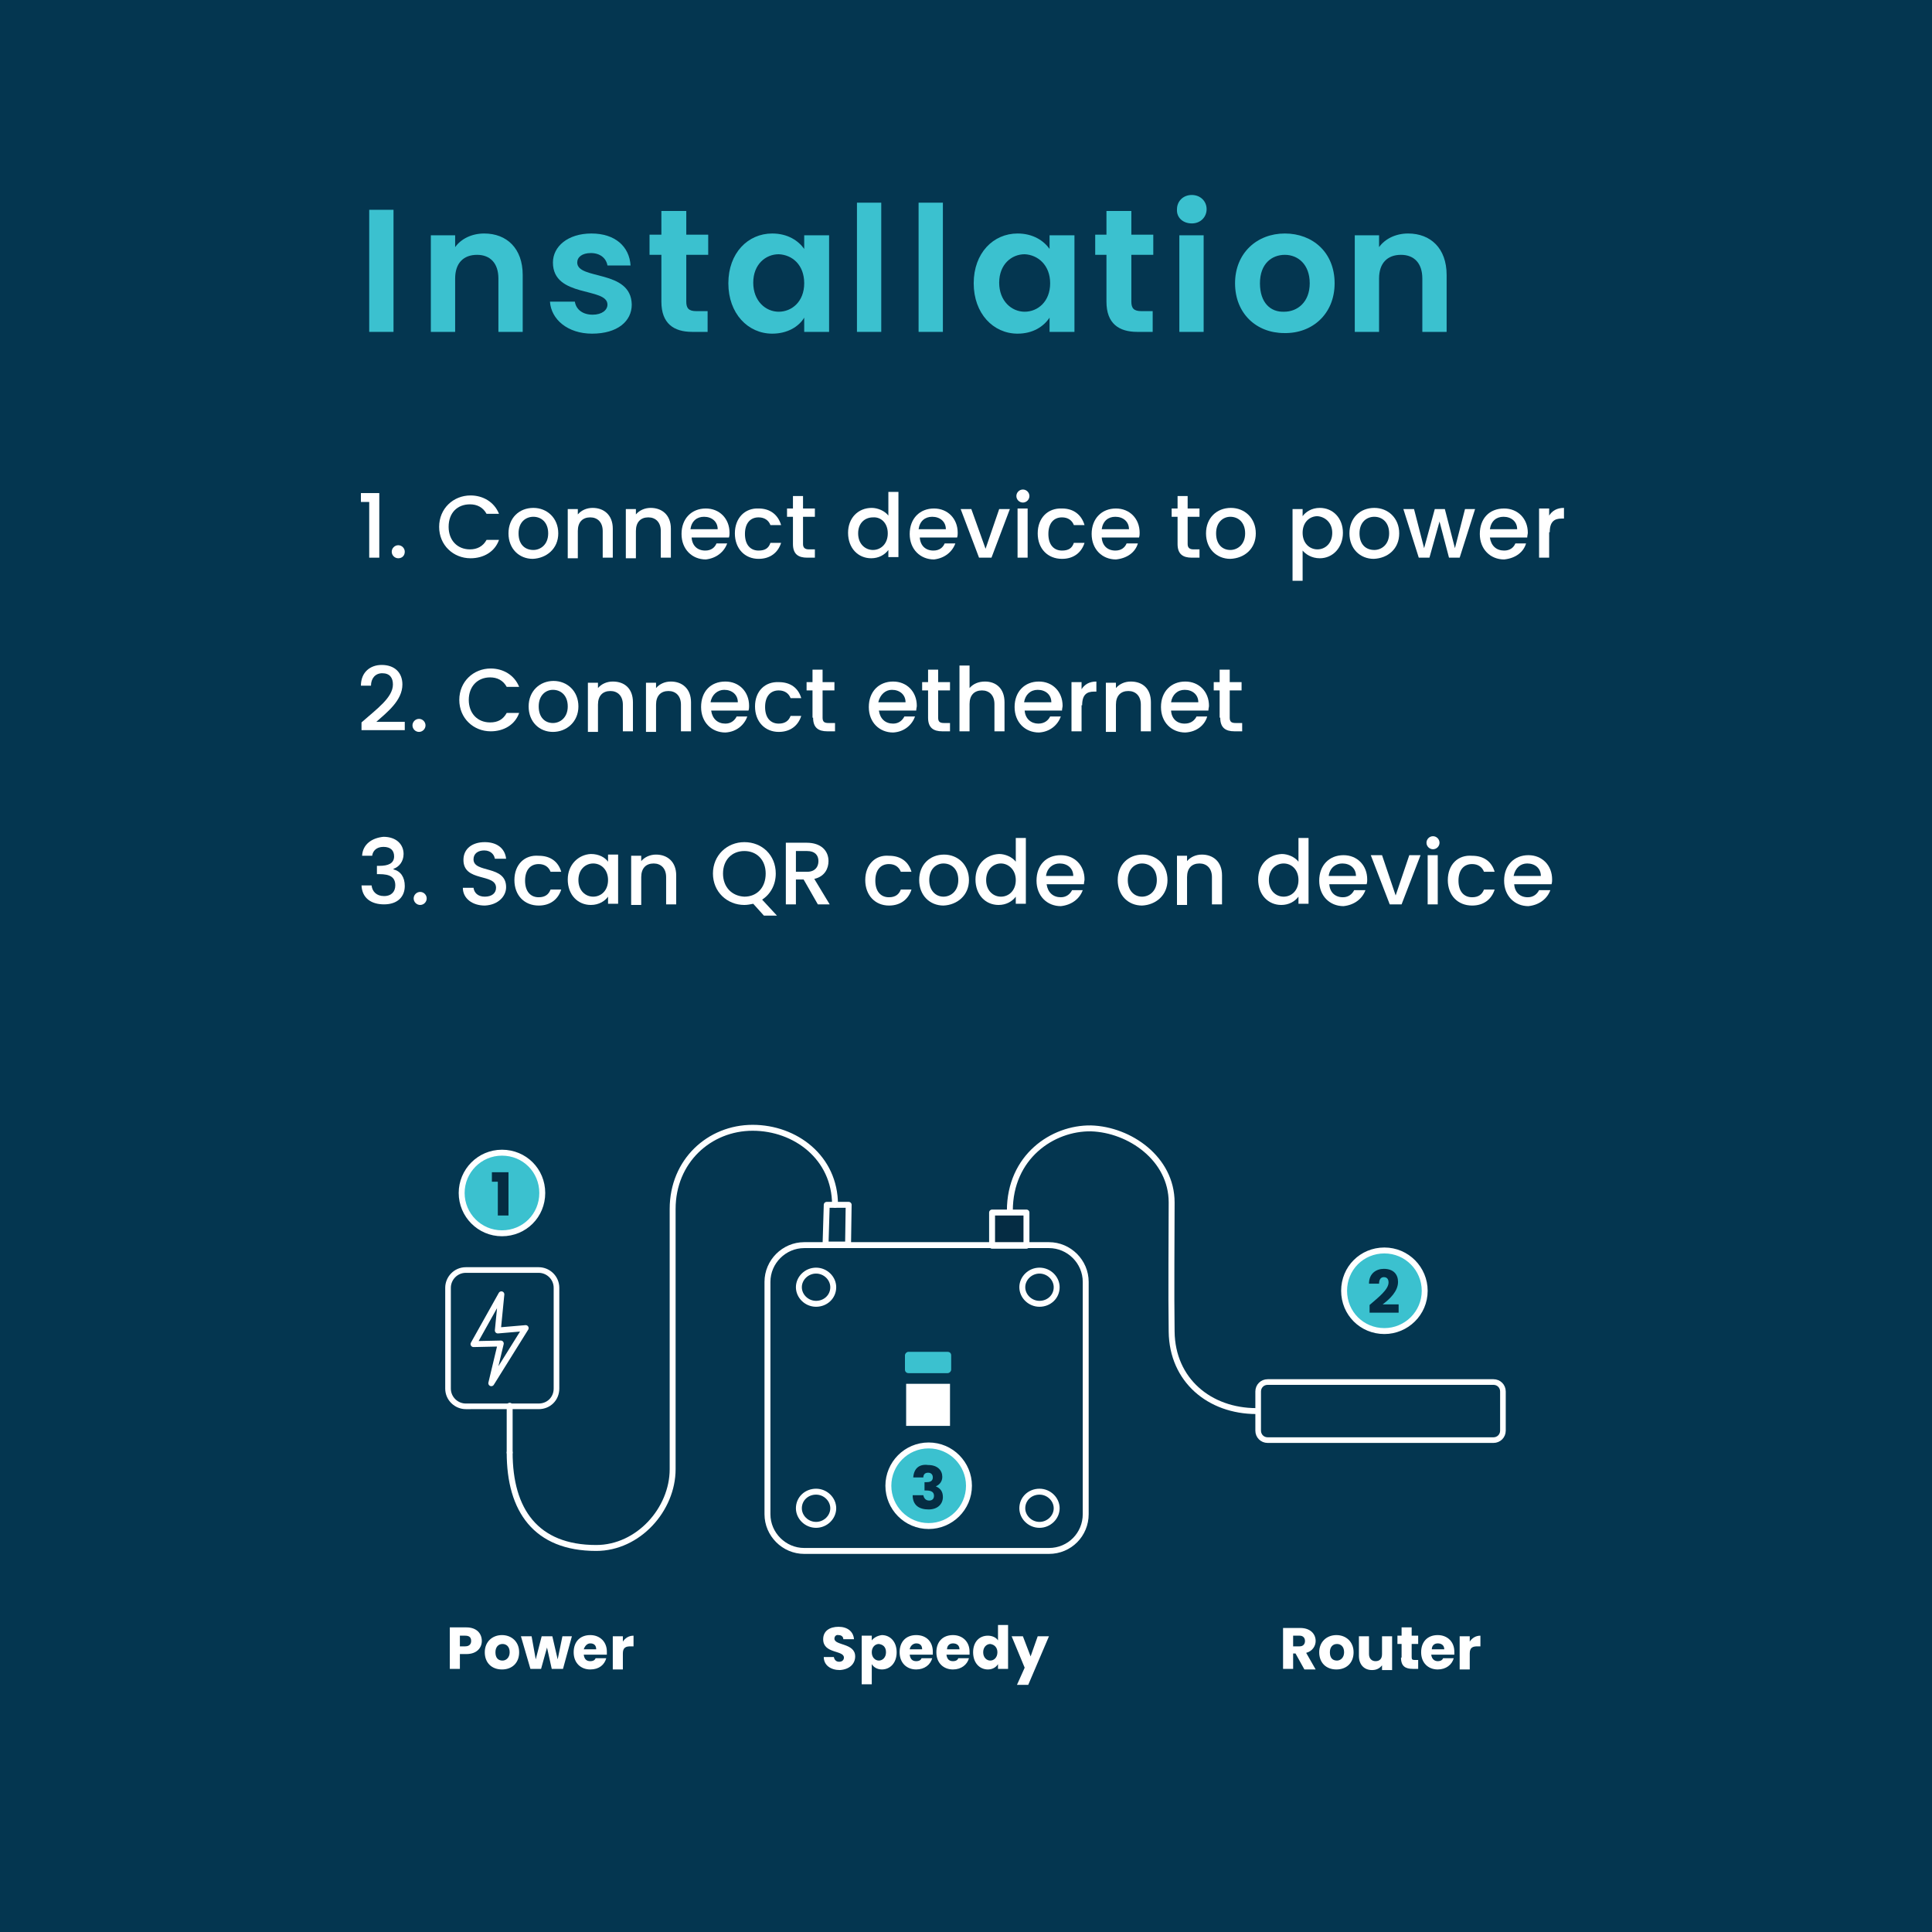 <?xml version="1.0" encoding="utf-8"?>
<!-- Generator: Adobe Illustrator 27.9.0, SVG Export Plug-In . SVG Version: 6.00 Build 0)  -->
<svg version="1.1" id="Layer_1" xmlns="http://www.w3.org/2000/svg" xmlns:xlink="http://www.w3.org/1999/xlink" x="0px" y="0px"
	 viewBox="0 0 326 326" style="enable-background:new 0 0 326 326;" xml:space="preserve">
<style type="text/css">
	.st0{fill:#043650;}
	.st1{fill:#FFFFFF;}
	.st2{fill:#3BC1CF;}
	.st3{fill-rule:evenodd;clip-rule:evenodd;fill:#052C43;}
	.st4{fill:none;stroke:#FFFFFF;stroke-linecap:round;stroke-linejoin:round;stroke-miterlimit:22.93;}
	.st5{fill-rule:evenodd;clip-rule:evenodd;fill:#FFFFFF;}
	.st6{fill:none;stroke:#FFFFFF;stroke-width:0.95;stroke-linecap:round;stroke-linejoin:round;stroke-miterlimit:22.93;}
	.st7{fill-rule:evenodd;clip-rule:evenodd;fill:#3BC1CF;}
	.st8{fill:#052C43;}
</style>
<rect class="st0" width="326" height="326"/>
<rect class="st0" width="326" height="326"/>
<polygon class="st1" points="62.3,94.1 64,94.1 64,83.2 60.9,83.2 60.9,84.7 62.3,84.7 "/>
<path class="st1" d="M68.3,93.1c0-0.6-0.5-1.1-1.1-1.1c-0.6,0-1.1,0.5-1.1,1.1s0.5,1.1,1.1,1.1C67.9,94.2,68.3,93.7,68.3,93.1z"/>
<path class="st1" d="M74.1,88.9c0,3.1,2.4,5.3,5.3,5.3c2.2,0,4.1-1.1,4.8-3.1h-2.1c-0.6,1.1-1.6,1.6-2.8,1.6c-2.1,0-3.6-1.5-3.6-3.8
	c0-2.4,1.5-3.8,3.6-3.8c1.2,0,2.2,0.5,2.8,1.6h2.1c-0.8-2-2.7-3.1-4.8-3.1C76.5,83.6,74.1,85.8,74.1,88.9z"/>
<path class="st1" d="M87.5,90c0-1.9,1.2-2.8,2.5-2.8c1.3,0,2.5,0.9,2.5,2.8c0,1.9-1.3,2.8-2.5,2.8C88.6,92.8,87.5,91.9,87.5,90z
	 M94.2,90c0-2.6-1.9-4.3-4.2-4.3c-2.4,0-4.2,1.7-4.2,4.3c0,2.6,1.8,4.3,4.1,4.3C92.2,94.2,94.2,92.6,94.2,90z"/>
<path class="st1" d="M101.7,94.1h1.7v-4.9c0-2.3-1.5-3.5-3.4-3.5c-1,0-1.9,0.4-2.5,1.1v-0.9h-1.7v8.3h1.7v-4.6
	c0-1.5,0.8-2.3,2.1-2.3c1.2,0,2.1,0.8,2.1,2.3V94.1z"/>
<path class="st1" d="M111.5,94.1h1.7v-4.9c0-2.3-1.5-3.5-3.4-3.5c-1,0-1.9,0.4-2.5,1.1v-0.9h-1.7v8.3h1.7v-4.6
	c0-1.5,0.8-2.3,2.1-2.3c1.2,0,2.1,0.8,2.1,2.3V94.1z"/>
<path class="st1" d="M122.7,91.7h-1.8c-0.3,0.7-0.9,1.2-1.9,1.2c-1.3,0-2.2-0.8-2.3-2.2h6.3c0.1-0.3,0.1-0.6,0.1-0.8
	c0-2.4-1.7-4.1-4-4.1c-2.4,0-4.1,1.7-4.1,4.3c0,2.6,1.8,4.3,4.1,4.3C120.9,94.2,122.2,93.1,122.7,91.7z M118.8,87.2
	c1.3,0,2.3,0.8,2.3,2.1h-4.6C116.7,87.9,117.6,87.2,118.8,87.2z"/>
<path class="st1" d="M124,90c0,2.6,1.7,4.3,4,4.3c2,0,3.3-1.1,3.8-2.7H130c-0.3,0.9-0.9,1.3-2,1.3c-1.4,0-2.3-1-2.3-2.8
	c0-1.8,0.9-2.8,2.3-2.8c1,0,1.7,0.5,2,1.3h1.8c-0.5-1.7-1.8-2.8-3.8-2.8C125.7,85.7,124,87.4,124,90z"/>
<path class="st1" d="M133.8,91.8c0,1.7,0.9,2.3,2.4,2.3h1.3v-1.4h-1c-0.7,0-1-0.3-1-0.9v-4.6h2v-1.4h-2v-2.1h-1.7v2.1h-1v1.4h1V91.8
	z"/>
<path class="st1" d="M149.8,90c0,1.8-1.2,2.8-2.5,2.8c-1.3,0-2.5-1-2.5-2.8c0-1.8,1.2-2.7,2.5-2.7C148.6,87.2,149.8,88.2,149.8,90z
	 M143.1,89.9c0,2.6,1.7,4.3,3.9,4.3c1.3,0,2.3-0.6,2.9-1.4v1.2h1.7V83h-1.7v4c-0.6-0.8-1.8-1.3-2.8-1.3
	C144.8,85.7,143.1,87.4,143.1,89.9z"/>
<path class="st1" d="M161.2,91.7h-1.8c-0.3,0.7-0.9,1.2-1.9,1.2c-1.3,0-2.2-0.8-2.3-2.2h6.3c0.1-0.3,0.1-0.6,0.1-0.8
	c0-2.4-1.7-4.1-4-4.1c-2.4,0-4.1,1.7-4.1,4.3c0,2.6,1.8,4.3,4.1,4.3C159.4,94.2,160.7,93.1,161.2,91.7z M157.3,87.2
	c1.3,0,2.3,0.8,2.3,2.1H155C155.2,87.9,156.1,87.2,157.3,87.2z"/>
<polygon class="st1" points="162.1,85.9 165.2,94.1 167.3,94.1 170.4,85.9 168.6,85.9 166.3,92.6 163.9,85.9 "/>
<path class="st1" d="M172.6,84.8c0.6,0,1.1-0.5,1.1-1.1c0-0.6-0.5-1.1-1.1-1.1c-0.6,0-1.1,0.5-1.1,1.1
	C171.5,84.3,172,84.8,172.6,84.8z M171.7,94.1h1.7v-8.3h-1.7V94.1z"/>
<path class="st1" d="M175.1,90c0,2.6,1.7,4.3,4.1,4.3c2,0,3.3-1.1,3.8-2.7h-1.8c-0.3,0.9-0.9,1.3-2,1.3c-1.4,0-2.3-1-2.3-2.8
	c0-1.8,0.9-2.8,2.3-2.8c1,0,1.7,0.5,2,1.3h1.8c-0.5-1.7-1.8-2.8-3.8-2.8C176.8,85.7,175.1,87.4,175.1,90z"/>
<path class="st1" d="M192,91.7h-1.9c-0.3,0.7-0.9,1.2-1.9,1.2c-1.3,0-2.2-0.8-2.3-2.2h6.3c0.1-0.3,0.1-0.6,0.1-0.8
	c0-2.4-1.7-4.1-4-4.1c-2.4,0-4.1,1.7-4.1,4.3c0,2.6,1.8,4.3,4.1,4.3C190.3,94.2,191.6,93.1,192,91.7z M188.2,87.2
	c1.3,0,2.3,0.8,2.3,2.1h-4.6C186.1,87.9,187,87.2,188.2,87.2z"/>
<path class="st1" d="M198.7,91.8c0,1.7,0.9,2.3,2.4,2.3h1.3v-1.4h-1c-0.7,0-1-0.3-1-0.9v-4.6h2v-1.4h-2v-2.1h-1.7v2.1h-1v1.4h1V91.8
	z"/>
<path class="st1" d="M205.2,90c0-1.9,1.2-2.8,2.4-2.8c1.3,0,2.5,0.9,2.5,2.8c0,1.9-1.3,2.8-2.5,2.8C206.3,92.8,205.2,91.9,205.2,90z
	 M211.9,90c0-2.6-1.9-4.3-4.2-4.3c-2.4,0-4.2,1.7-4.2,4.3c0,2.6,1.8,4.3,4.1,4.3C210,94.2,211.9,92.6,211.9,90z"/>
<path class="st1" d="M224.8,89.9c0,1.8-1.2,2.8-2.5,2.8c-1.3,0-2.5-1-2.5-2.8c0-1.8,1.2-2.8,2.5-2.8
	C223.6,87.2,224.8,88.2,224.8,89.9z M219.8,87.1v-1.2h-1.7V98h1.7v-5.1c0.5,0.6,1.5,1.3,2.9,1.3c2.2,0,3.9-1.8,3.9-4.3
	c0-2.5-1.7-4.2-3.9-4.2C221.3,85.7,220.3,86.4,219.8,87.1z"/>
<path class="st1" d="M229.4,90c0-1.9,1.2-2.8,2.5-2.8c1.3,0,2.5,0.9,2.5,2.8c0,1.9-1.3,2.8-2.5,2.8C230.5,92.8,229.4,91.9,229.4,90z
	 M236.1,90c0-2.6-1.9-4.3-4.2-4.3c-2.4,0-4.2,1.7-4.2,4.3c0,2.6,1.8,4.3,4.1,4.3C234.2,94.2,236.1,92.6,236.1,90z"/>
<polygon class="st1" points="239.4,94.1 241.2,94.1 242.9,88 244.5,94.1 246.3,94.1 248.9,85.9 247.2,85.9 245.5,92.5 243.8,85.9 
	242.1,85.9 240.3,92.5 238.6,85.9 236.8,85.9 "/>
<path class="st1" d="M257.5,91.7h-1.8c-0.3,0.7-0.9,1.2-1.9,1.2c-1.3,0-2.2-0.8-2.4-2.2h6.3c0-0.3,0.1-0.6,0.1-0.8
	c0-2.4-1.7-4.1-4-4.1c-2.5,0-4.1,1.7-4.1,4.3c0,2.6,1.8,4.3,4.1,4.3C255.8,94.2,257.1,93.1,257.5,91.7z M253.7,87.2
	c1.3,0,2.3,0.8,2.3,2.1h-4.6C251.6,87.9,252.5,87.2,253.7,87.2z"/>
<path class="st1" d="M61,123.2h7.3v-1.4h-4.8c1.8-1.6,4.4-3.6,4.4-6.3c0-2-1.3-3.3-3.5-3.3c-1.9,0-3.5,1.2-3.5,3.5h1.7
	c0-1.2,0.7-2.1,1.9-2.1c1.3,0,1.8,0.8,1.8,1.9c0,2.2-2.7,4.1-5.3,6.4V123.2z"/>
<path class="st1" d="M71.8,122.4c0-0.6-0.5-1.1-1.1-1.1c-0.6,0-1.1,0.5-1.1,1.1c0,0.6,0.5,1.1,1.1,1.1
	C71.3,123.5,71.8,123,71.8,122.4z"/>
<path class="st1" d="M77.5,118.1c0,3.1,2.4,5.3,5.3,5.3c2.2,0,4.1-1.1,4.8-3.1h-2.1c-0.6,1.1-1.5,1.6-2.8,1.6
	c-2.1,0-3.6-1.5-3.6-3.8c0-2.3,1.5-3.8,3.6-3.8c1.2,0,2.2,0.5,2.8,1.6h2.1c-0.8-2-2.7-3.1-4.8-3.1C79.9,112.8,77.5,115,77.5,118.1z"
	/>
<path class="st1" d="M90.9,119.2c0-1.9,1.2-2.8,2.4-2.8c1.3,0,2.5,0.9,2.5,2.8c0,1.9-1.3,2.8-2.5,2.8C92,122,90.9,121.1,90.9,119.2z
	 M97.6,119.2c0-2.6-1.9-4.3-4.2-4.3c-2.3,0-4.2,1.7-4.2,4.3c0,2.6,1.8,4.3,4.1,4.3C95.6,123.5,97.6,121.8,97.6,119.2z"/>
<path class="st1" d="M105.1,123.4h1.7v-4.9c0-2.3-1.4-3.5-3.4-3.5c-1,0-1.9,0.4-2.5,1.1v-0.9h-1.7v8.3h1.7v-4.6
	c0-1.5,0.8-2.3,2.1-2.3c1.2,0,2.1,0.8,2.1,2.3V123.4z"/>
<path class="st1" d="M114.9,123.4h1.7v-4.9c0-2.3-1.5-3.5-3.4-3.5c-1,0-1.9,0.4-2.5,1.1v-0.9H109v8.3h1.7v-4.6
	c0-1.5,0.8-2.3,2.1-2.3c1.2,0,2.1,0.8,2.1,2.3V123.4z"/>
<path class="st1" d="M126.1,120.9h-1.8c-0.3,0.6-0.9,1.2-1.9,1.2c-1.3,0-2.2-0.8-2.4-2.2h6.3c0.1-0.3,0.1-0.6,0.1-0.8
	c0-2.4-1.7-4.1-4-4.1c-2.5,0-4.1,1.7-4.1,4.3c0,2.6,1.8,4.3,4.1,4.3C124.3,123.5,125.6,122.3,126.1,120.9z M122.2,116.4
	c1.3,0,2.3,0.8,2.3,2.1h-4.6C120.1,117.2,121.1,116.4,122.2,116.4z"/>
<path class="st1" d="M127.4,119.2c0,2.6,1.7,4.3,4,4.3c2,0,3.3-1.1,3.8-2.7h-1.8c-0.3,0.8-0.9,1.3-2,1.3c-1.4,0-2.3-1-2.3-2.8
	c0-1.8,0.9-2.8,2.3-2.8c1,0,1.7,0.5,2,1.3h1.8c-0.5-1.7-1.8-2.7-3.8-2.7C129.1,115,127.4,116.6,127.4,119.2z"/>
<path class="st1" d="M137.2,121.1c0,1.7,0.9,2.3,2.4,2.3h1.3v-1.4h-1.1c-0.7,0-1-0.2-1-0.9v-4.6h2v-1.4h-2V113h-1.7v2.1h-1v1.4h1
	V121.1z"/>
<path class="st1" d="M154.4,120.9h-1.8c-0.3,0.6-0.9,1.2-1.9,1.2c-1.3,0-2.2-0.8-2.4-2.2h6.3c0-0.3,0.1-0.6,0.1-0.8
	c0-2.4-1.7-4.1-4-4.1c-2.4,0-4.1,1.7-4.1,4.3c0,2.6,1.8,4.3,4.1,4.3C152.6,123.5,153.9,122.3,154.4,120.9z M150.5,116.4
	c1.3,0,2.3,0.8,2.3,2.1h-4.6C148.5,117.2,149.4,116.4,150.5,116.4z"/>
<path class="st1" d="M156.6,121.1c0,1.7,0.9,2.3,2.4,2.3h1.3v-1.4h-1c-0.7,0-1-0.2-1-0.9v-4.6h2v-1.4h-2V113h-1.7v2.1h-1v1.4h1
	V121.1z"/>
<path class="st1" d="M161.9,123.4h1.7v-4.6c0-1.5,0.8-2.3,2.1-2.3c1.2,0,2.1,0.8,2.1,2.3v4.6h1.7v-4.9c0-2.3-1.4-3.5-3.3-3.5
	c-1.1,0-2,0.4-2.6,1.1v-3.8h-1.7V123.4z"/>
<path class="st1" d="M179,120.9h-1.8c-0.3,0.6-0.9,1.2-2,1.2c-1.2,0-2.2-0.8-2.3-2.2h6.3c0-0.3,0.1-0.6,0.1-0.8c0-2.4-1.7-4.1-4-4.1
	c-2.4,0-4.1,1.7-4.1,4.3c0,2.6,1.8,4.3,4.1,4.3C177.2,123.5,178.5,122.3,179,120.9z M175.1,116.4c1.3,0,2.3,0.8,2.3,2.1h-4.6
	C173,117.2,173.9,116.4,175.1,116.4z"/>
<path class="st1" d="M182.6,119c0-1.8,0.8-2.3,2-2.3h0.4V115c-1.2,0-2,0.5-2.5,1.3v-1.2h-1.7v8.3h1.7V119z"/>
<path class="st1" d="M261.5,89.8c0-1.8,0.8-2.3,2-2.3h0.4v-1.8c-1.2,0-2,0.5-2.5,1.3v-1.2h-1.7v8.3h1.7V89.8z"/>
<path class="st1" d="M192.5,123.4h1.7v-4.9c0-2.3-1.4-3.5-3.4-3.5c-1,0-1.9,0.4-2.5,1.1v-0.9h-1.7v8.3h1.7v-4.6
	c0-1.5,0.8-2.3,2.1-2.3c1.2,0,2.1,0.8,2.1,2.3V123.4z"/>
<path class="st1" d="M203.7,120.9h-1.8c-0.3,0.6-0.9,1.2-2,1.2c-1.3,0-2.2-0.8-2.3-2.2h6.3c0-0.3,0.1-0.6,0.1-0.8
	c0-2.4-1.7-4.1-4-4.1c-2.4,0-4.1,1.7-4.1,4.3c0,2.6,1.8,4.3,4.1,4.3C202,123.5,203.3,122.3,203.7,120.9z M199.9,116.4
	c1.3,0,2.3,0.8,2.3,2.1h-4.6C197.8,117.2,198.7,116.4,199.9,116.4z"/>
<path class="st1" d="M205.9,121.1c0,1.7,0.9,2.3,2.4,2.3h1.3v-1.4h-1.1c-0.7,0-1-0.2-1-0.9v-4.6h2v-1.4h-2V113h-1.7v2.1h-1v1.4h1
	V121.1z"/>
<path class="st1" d="M61.1,144.4h1.7c0.1-0.8,0.7-1.5,1.9-1.5c1.2,0,1.8,0.6,1.8,1.6c0,1.2-1,1.6-2.5,1.6h-0.4v1.4h0.4
	c1.8,0,2.7,0.5,2.7,1.9c0,1-0.6,1.8-1.9,1.8c-1.3,0-2-0.8-2.1-1.8h-1.7c0.1,2.2,1.7,3.2,3.8,3.2c2.3,0,3.5-1.3,3.5-3.1
	c0-1.5-0.7-2.5-1.9-2.8v-0.1c0.9-0.3,1.7-1.2,1.7-2.5c0-1.6-1.2-2.9-3.4-2.9C62.7,141.4,61.2,142.5,61.1,144.4z"/>
<path class="st1" d="M72,151.6c0-0.6-0.5-1.1-1.1-1.1c-0.6,0-1.1,0.5-1.1,1.1c0,0.6,0.5,1.1,1.1,1.1C71.5,152.7,72,152.2,72,151.6z"
	/>
<path class="st1" d="M85.4,149.7c0-3.8-5.5-2.3-5.5-4.7c0-1,0.8-1.5,1.8-1.5c1.1,0,1.7,0.7,1.8,1.4h1.9c-0.2-1.8-1.6-2.8-3.6-2.8
	c-2.1,0-3.6,1.1-3.6,3c0,3.8,5.5,2.2,5.5,4.7c0,0.9-0.7,1.5-1.9,1.5c-1.2,0-1.8-0.7-1.9-1.5h-1.8c0,1.8,1.6,3,3.7,3
	C84.1,152.7,85.4,151.2,85.4,149.7z"/>
<path class="st1" d="M86.8,148.5c0,2.6,1.7,4.3,4.1,4.3c2,0,3.3-1.1,3.8-2.7h-1.8c-0.3,0.8-0.9,1.3-2,1.3c-1.4,0-2.3-1-2.3-2.8
	c0-1.8,0.9-2.8,2.3-2.8c1,0,1.7,0.5,2,1.3h1.8c-0.5-1.7-1.8-2.7-3.8-2.7C88.5,144.2,86.8,145.9,86.8,148.5z"/>
<path class="st1" d="M102.6,148.5c0,1.8-1.2,2.8-2.5,2.8c-1.3,0-2.5-1-2.5-2.8c0-1.8,1.2-2.8,2.5-2.8
	C101.4,145.7,102.6,146.7,102.6,148.5z M95.8,148.4c0,2.6,1.7,4.3,3.9,4.3c1.4,0,2.4-0.7,2.9-1.4v1.2h1.7v-8.3h-1.7v1.2
	c-0.5-0.7-1.5-1.3-2.9-1.3C97.6,144.2,95.8,145.9,95.8,148.4z"/>
<path class="st1" d="M112.4,152.6h1.7v-4.9c0-2.3-1.5-3.5-3.4-3.5c-1,0-1.9,0.4-2.5,1.1v-0.9h-1.7v8.3h1.7V148
	c0-1.5,0.8-2.3,2.1-2.3c1.2,0,2.1,0.8,2.1,2.3V152.6z"/>
<path class="st1" d="M130.9,147.4c0-3.1-2.3-5.3-5.3-5.3c-2.9,0-5.3,2.2-5.3,5.3c0,3.1,2.4,5.3,5.3,5.3c0.5,0,1-0.1,1.5-0.2l1.8,2
	h2.2l-2.5-2.7C130,150.9,130.9,149.3,130.9,147.4z M122,147.4c0-2.3,1.5-3.8,3.6-3.8c2.1,0,3.6,1.5,3.6,3.8c0,2.4-1.5,3.9-3.6,3.9
	C123.5,151.2,122,149.7,122,147.4z"/>
<path class="st1" d="M132.6,142.2v10.4h1.7v-4.2h1.3l2.4,4.2h2l-2.6-4.3c1.8-0.4,2.4-1.8,2.4-3c0-1.7-1.2-3.1-3.7-3.1H132.6z
	 M138.1,145.3c0,1-0.6,1.8-1.9,1.8h-1.9v-3.5h1.9C137.5,143.6,138.1,144.3,138.1,145.3z"/>
<path class="st1" d="M146,148.5c0,2.6,1.7,4.3,4,4.3c2,0,3.3-1.1,3.8-2.7H152c-0.3,0.8-0.9,1.3-2,1.3c-1.4,0-2.3-1-2.3-2.8
	c0-1.8,0.9-2.8,2.3-2.8c1,0,1.7,0.5,2,1.3h1.8c-0.5-1.7-1.8-2.7-3.8-2.7C147.7,144.2,146,145.9,146,148.5z"/>
<path class="st1" d="M156.8,148.5c0-1.9,1.2-2.8,2.4-2.8c1.3,0,2.5,0.9,2.5,2.8c0,1.9-1.3,2.8-2.5,2.8
	C157.9,151.3,156.8,150.3,156.8,148.5z M163.5,148.5c0-2.6-1.9-4.3-4.2-4.3c-2.4,0-4.2,1.7-4.2,4.3c0,2.6,1.8,4.3,4.1,4.3
	C161.5,152.7,163.5,151.1,163.5,148.5z"/>
<path class="st1" d="M171.4,148.5c0,1.8-1.2,2.8-2.5,2.8c-1.3,0-2.5-1-2.5-2.8c0-1.8,1.2-2.8,2.5-2.8
	C170.1,145.7,171.4,146.7,171.4,148.5z M164.6,148.4c0,2.6,1.7,4.3,3.9,4.3c1.3,0,2.3-0.6,2.9-1.4v1.2h1.7v-11.1h-1.7v4
	c-0.6-0.8-1.8-1.3-2.8-1.3C166.3,144.2,164.6,145.9,164.6,148.4z"/>
<path class="st1" d="M182.7,150.2h-1.8c-0.3,0.6-0.9,1.2-1.9,1.2c-1.3,0-2.2-0.8-2.4-2.2h6.3c0-0.3,0.1-0.6,0.1-0.8
	c0-2.4-1.7-4.1-4-4.1c-2.5,0-4.1,1.7-4.1,4.3c0,2.6,1.8,4.3,4.1,4.3C180.9,152.7,182.2,151.6,182.7,150.2z M178.8,145.7
	c1.3,0,2.3,0.8,2.3,2.1h-4.6C176.7,146.4,177.7,145.7,178.8,145.7z"/>
<path class="st1" d="M190.3,148.5c0-1.9,1.2-2.8,2.4-2.8c1.3,0,2.5,0.9,2.5,2.8c0,1.9-1.3,2.8-2.5,2.8
	C191.4,151.3,190.3,150.3,190.3,148.5z M197,148.5c0-2.6-1.9-4.3-4.2-4.3c-2.4,0-4.2,1.7-4.2,4.3c0,2.6,1.8,4.3,4.1,4.3
	C195,152.7,197,151.1,197,148.5z"/>
<path class="st1" d="M204.5,152.6h1.7v-4.9c0-2.3-1.5-3.5-3.4-3.5c-1,0-1.9,0.4-2.5,1.1v-0.9h-1.7v8.3h1.7V148
	c0-1.5,0.8-2.3,2.1-2.3c1.2,0,2.1,0.8,2.1,2.3V152.6z"/>
<path class="st1" d="M219.1,148.5c0,1.8-1.2,2.8-2.5,2.8c-1.3,0-2.5-1-2.5-2.8c0-1.8,1.2-2.8,2.5-2.8
	C217.9,145.7,219.1,146.7,219.1,148.5z M212.3,148.4c0,2.6,1.7,4.3,3.9,4.3c1.3,0,2.3-0.6,2.9-1.4v1.2h1.7v-11.1h-1.7v4
	c-0.6-0.8-1.8-1.3-2.8-1.3C214,144.2,212.3,145.9,212.3,148.4z"/>
<path class="st1" d="M230.4,150.2h-1.9c-0.3,0.6-0.9,1.2-1.9,1.2c-1.3,0-2.2-0.8-2.3-2.2h6.3c0.1-0.3,0.1-0.6,0.1-0.8
	c0-2.4-1.7-4.1-4-4.1c-2.4,0-4.1,1.7-4.1,4.3c0,2.6,1.8,4.3,4.1,4.3C228.6,152.7,229.9,151.6,230.4,150.2z M226.5,145.7
	c1.3,0,2.3,0.8,2.3,2.1h-4.6C224.4,146.4,225.4,145.7,226.5,145.7z"/>
<path class="st1" d="M261.6,150.2h-1.9c-0.3,0.6-0.9,1.2-1.9,1.2c-1.3,0-2.2-0.8-2.3-2.2h6.3c0.1-0.3,0.1-0.6,0.1-0.8
	c0-2.4-1.7-4.1-4-4.1c-2.4,0-4.1,1.7-4.1,4.3c0,2.6,1.8,4.3,4.1,4.3C259.8,152.7,261.1,151.6,261.6,150.2z M257.7,145.7
	c1.3,0,2.3,0.8,2.3,2.1h-4.6C255.7,146.4,256.6,145.7,257.7,145.7z"/>
<polygon class="st1" points="231.3,144.3 234.5,152.6 236.5,152.6 239.7,144.3 237.8,144.3 235.5,151.1 233.2,144.3 "/>
<path class="st1" d="M241.8,143.3c0.6,0,1.1-0.5,1.1-1.1c0-0.6-0.5-1.1-1.1-1.1c-0.6,0-1.1,0.5-1.1,1.1
	C240.7,142.8,241.2,143.3,241.8,143.3z M240.9,152.6h1.7v-8.3h-1.7V152.6z"/>
<path class="st1" d="M244.3,148.5c0,2.6,1.7,4.3,4.1,4.3c2,0,3.3-1.1,3.8-2.7h-1.8c-0.3,0.8-0.9,1.3-2,1.3c-1.4,0-2.3-1-2.3-2.8
	c0-1.8,0.9-2.8,2.3-2.8c1,0,1.7,0.5,2,1.3h1.8c-0.5-1.7-1.8-2.7-3.8-2.7C246,144.2,244.3,145.9,244.3,148.5z"/>
<rect x="62.3" y="35.4" class="st2" width="4.1" height="20.6"/>
<path class="st2" d="M84.1,56h4.1v-9.6c0-4.5-2.7-7-6.5-7c-2.1,0-3.9,0.9-4.9,2.3v-2h-4.1V56h4.1v-9c0-2.6,1.4-4,3.7-4
	c2.2,0,3.6,1.4,3.6,4V56z"/>
<path class="st2" d="M106.6,51.4c-0.1-6-9.2-4.1-9.2-7.1c0-0.9,0.8-1.6,2.3-1.6c1.6,0,2.6,0.9,2.8,2.1h3.9c-0.2-3.2-2.6-5.4-6.6-5.4
	c-4,0-6.5,2.2-6.5,4.9c0,6,9.2,4.1,9.2,7.1c0,0.9-0.9,1.7-2.5,1.7c-1.7,0-2.8-0.9-3-2.2h-4.2c0.2,3,3,5.4,7.1,5.4
	C104.2,56.3,106.6,54.2,106.6,51.4z"/>
<path class="st2" d="M111.6,50.9c0,3.7,2.1,5.1,5.2,5.1h2.6v-3.5h-1.9c-1.3,0-1.7-0.5-1.7-1.6v-7.9h3.7v-3.4h-3.7v-4h-4.2v4h-2v3.4
	h2V50.9z"/>
<path class="st2" d="M135.7,47.8c0,3.1-2.1,4.8-4.3,4.8c-2.2,0-4.3-1.8-4.3-4.9c0-3.1,2.1-4.8,4.3-4.8
	C133.7,43,135.7,44.7,135.7,47.8z M122.9,47.8c0,5.1,3.3,8.5,7.4,8.5c2.6,0,4.5-1.2,5.4-2.7V56h4.2V39.7h-4.2V42
	c-1-1.4-2.8-2.6-5.4-2.6C126.2,39.4,122.9,42.7,122.9,47.8z"/>
<rect x="144.6" y="34.2" class="st2" width="4.1" height="21.8"/>
<rect x="155" y="34.2" class="st2" width="4.1" height="21.8"/>
<path class="st2" d="M177.2,47.8c0,3.1-2.1,4.8-4.3,4.8c-2.2,0-4.3-1.8-4.3-4.9c0-3.1,2.1-4.8,4.3-4.8
	C175.1,43,177.2,44.7,177.2,47.8z M164.3,47.8c0,5.1,3.3,8.5,7.4,8.5c2.6,0,4.4-1.2,5.4-2.7V56h4.2V39.7h-4.2V42
	c-1-1.4-2.8-2.6-5.4-2.6C167.6,39.4,164.3,42.7,164.3,47.8z"/>
<path class="st2" d="M186.7,50.9c0,3.7,2.1,5.1,5.2,5.1h2.6v-3.5h-1.9c-1.3,0-1.7-0.5-1.7-1.6v-7.9h3.7v-3.4h-3.7v-4h-4.2v4h-1.9
	v3.4h1.9V50.9z"/>
<path class="st2" d="M201.1,37.7c1.5,0,2.5-1.1,2.5-2.4c0-1.4-1.1-2.4-2.5-2.4c-1.5,0-2.5,1.1-2.5,2.4
	C198.5,36.7,199.6,37.7,201.1,37.7z M199,56h4.1V39.7H199V56z"/>
<path class="st2" d="M212.6,47.8c0-3.3,2-4.8,4.2-4.8c2.2,0,4.2,1.6,4.2,4.8c0,3.2-2.1,4.8-4.3,4.8
	C214.4,52.7,212.6,51.1,212.6,47.8z M225.2,47.8c0-5.2-3.7-8.4-8.4-8.4c-4.7,0-8.4,3.3-8.4,8.4c0,5.1,3.6,8.4,8.3,8.4
	C221.4,56.3,225.2,53,225.2,47.8z"/>
<path class="st2" d="M240,56h4.1v-9.6c0-4.5-2.7-7-6.5-7c-2.1,0-3.9,0.9-4.9,2.3v-2h-4.1V56h4.1v-9c0-2.6,1.4-4,3.7-4
	c2.2,0,3.6,1.4,3.6,4V56z"/>
<rect x="167.4" y="204.6" class="st3" width="5.8" height="5.6"/>
<rect x="167.4" y="204.6" class="st4" width="5.8" height="5.6"/>
<path class="st4" d="M86,245.1c0,9.7,4.4,16.1,14.6,16.1c7.1,0,12.9-6.5,12.9-13.3c0-10.9,0-32.7,0-43.9c0-8.1,6.2-13.7,13.5-13.7
	c7.2,0,13.9,5,13.9,13"/>
<line class="st4" x1="86" y1="245.1" x2="86" y2="237.2"/>
<path class="st4" d="M170.4,204.3c0-9.1,7.2-14,13.7-13.9c6.5,0.2,13.6,5.1,13.6,12.5c0,4.6-0.1,15.6,0,21.8
	c0.1,8.2,6.4,13.4,14.3,13.4"/>
<path class="st1" d="M144.3,279.5c0-2.3-3.5-1.8-3.5-3c0-0.4,0.3-0.7,0.7-0.6c0.5,0,0.8,0.3,0.8,0.7h1.8c-0.1-1.3-1.1-2.1-2.6-2.1
	c-1.5,0-2.6,0.7-2.6,2.1c0,2.5,3.5,1.8,3.5,3.1c0,0.4-0.3,0.7-0.8,0.7c-0.5,0-0.8-0.3-0.9-0.8H139c0,1.4,1.2,2.2,2.7,2.2
	C143.4,281.7,144.3,280.7,144.3,279.5z"/>
<path class="st1" d="M149.5,278.8c0,0.9-0.6,1.4-1.2,1.4c-0.6,0-1.2-0.5-1.2-1.4s0.6-1.4,1.2-1.4C149,277.5,149.5,277.9,149.5,278.8
	z M147.1,276.8v-0.8h-1.7v8.2h1.7v-3.4c0.3,0.5,0.9,0.9,1.7,0.9c1.4,0,2.5-1.1,2.5-2.9s-1.1-2.9-2.5-2.9
	C148,276,147.4,276.4,147.1,276.8z"/>
<path class="st1" d="M157.3,279.8h-1.8c-0.1,0.3-0.4,0.5-0.9,0.5c-0.6,0-1-0.3-1.1-1.1h3.9c0-0.2,0-0.3,0-0.5c0-1.7-1.1-2.8-2.8-2.8
	c-1.7,0-2.8,1.1-2.8,2.9s1.2,2.9,2.8,2.9C156,281.7,157,280.9,157.3,279.8z M154.6,277.3c0.6,0,1,0.3,1,1h-2.1
	C153.6,277.7,154.1,277.3,154.6,277.3z"/>
<path class="st1" d="M163.5,279.8h-1.8c-0.1,0.3-0.4,0.5-0.9,0.5c-0.6,0-1-0.3-1.1-1.1h3.9c0-0.2,0-0.3,0-0.5c0-1.7-1.2-2.8-2.8-2.8
	c-1.7,0-2.8,1.1-2.8,2.9s1.2,2.9,2.8,2.9C162.2,281.7,163.2,280.9,163.5,279.8z M160.8,277.3c0.6,0,1.1,0.3,1.1,1h-2.1
	C159.8,277.7,160.2,277.3,160.8,277.3z"/>
<path class="st1" d="M168.3,278.8c0,0.9-0.6,1.4-1.2,1.4c-0.6,0-1.2-0.5-1.2-1.4s0.6-1.4,1.2-1.4C167.8,277.5,168.3,278,168.3,278.8
	z M164.2,278.8c0,1.8,1.1,2.9,2.5,2.9c0.8,0,1.4-0.4,1.7-0.9v0.8h1.7v-7.4h-1.7v2.6c-0.3-0.5-1-0.8-1.7-0.8
	C165.2,276,164.2,277.1,164.2,278.8z"/>
<polygon class="st1" points="173.9,279.5 172.6,276.1 170.7,276.1 172.9,281.4 171.6,284.3 173.5,284.3 177,276.1 175.1,276.1 "/>
<path class="st1" d="M216.5,274.6v7h1.7V279h0.4l1.5,2.7h1.9l-1.6-2.8c1.1-0.3,1.6-1.2,1.6-2c0-1.2-0.9-2.2-2.6-2.2H216.5z
	 M220.2,276.9c0,0.5-0.3,0.9-0.9,0.9h-1.1V276h1.1C219.9,276,220.2,276.4,220.2,276.9z"/>
<path class="st1" d="M224.4,278.8c0-0.9,0.5-1.4,1.2-1.4c0.6,0,1.2,0.4,1.2,1.4c0,0.9-0.6,1.4-1.2,1.4
	C224.9,280.2,224.4,279.8,224.4,278.8z M228.4,278.8c0-1.8-1.3-2.9-2.9-2.9c-1.6,0-2.9,1.1-2.9,2.9s1.2,2.9,2.9,2.9
	S228.4,280.6,228.4,278.8z"/>
<path class="st1" d="M234.9,276.1h-1.7v3c0,0.8-0.4,1.2-1.1,1.2c-0.6,0-1.1-0.4-1.1-1.2v-3h-1.7v3.3c0,1.5,0.9,2.4,2.2,2.4
	c0.8,0,1.3-0.3,1.7-0.8v0.8h1.7V276.1z"/>
<path class="st1" d="M236.4,279.7c0,1.5,0.8,1.9,2,1.9h0.9v-1.5h-0.6c-0.4,0-0.5-0.1-0.5-0.5v-2.2h1.1v-1.4h-1.1v-1.4h-1.7v1.4h-0.7
	v1.4h0.7V279.7z"/>
<path class="st1" d="M245.3,279.8h-1.8c-0.1,0.3-0.4,0.5-0.9,0.5c-0.5,0-1-0.3-1.1-1.1h3.9c0-0.2,0-0.3,0-0.5c0-1.7-1.2-2.8-2.8-2.8
	c-1.7,0-2.8,1.1-2.8,2.9s1.2,2.9,2.8,2.9C244,281.7,245,280.9,245.3,279.8z M242.6,277.3c0.6,0,1.1,0.3,1.1,1h-2.1
	C241.6,277.7,242,277.3,242.6,277.3z"/>
<path class="st1" d="M248,279c0-1,0.5-1.2,1.3-1.2h0.5V276c-0.8,0-1.4,0.4-1.8,1v-0.9h-1.7v5.6h1.7V279z"/>
<path class="st1" d="M81.3,276.9c0-1.3-0.9-2.3-2.6-2.3h-2.8v7h1.7v-2.5h1.1C80.5,279.1,81.3,278,81.3,276.9z M77.6,277.8V276h0.9
	c0.7,0,1,0.3,1,0.9c0,0.5-0.3,0.9-1,0.9H77.6z"/>
<path class="st1" d="M83.6,278.8c0-0.9,0.5-1.4,1.2-1.4c0.6,0,1.2,0.4,1.2,1.4c0,0.9-0.6,1.4-1.2,1.4
	C84.1,280.2,83.6,279.8,83.6,278.8z M87.6,278.8c0-1.8-1.3-2.9-2.9-2.9c-1.6,0-2.9,1.1-2.9,2.9s1.2,2.9,2.9,2.9
	S87.6,280.6,87.6,278.8z"/>
<polygon class="st1" points="89.5,281.6 91.3,281.6 92.3,278 93.1,281.6 95,281.6 96.5,276.1 94.9,276.1 94.1,280 93.2,276.1 
	91.4,276.1 90.4,280 89.7,276.1 87.9,276.1 "/>
<path class="st1" d="M102.3,279.8h-1.8c-0.1,0.3-0.4,0.5-0.9,0.5c-0.6,0-1-0.3-1.1-1.1h3.9c0-0.2,0-0.3,0-0.5c0-1.7-1.2-2.8-2.8-2.8
	c-1.7,0-2.8,1.1-2.8,2.9s1.2,2.9,2.8,2.9C101.1,281.7,102,280.9,102.3,279.8z M99.6,277.3c0.6,0,1,0.3,1,1h-2.1
	C98.7,277.7,99.1,277.3,99.6,277.3z"/>
<path class="st1" d="M105.1,279c0-1,0.5-1.2,1.3-1.2h0.5V276c-0.8,0-1.4,0.4-1.8,1v-0.9h-1.7v5.6h1.7V279z"/>
<path class="st4" d="M183.2,216.3c0-3.4-2.8-6.2-6.2-6.2h-41.3c-3.4,0-6.2,2.8-6.2,6.2v39.2c0,3.4,2.8,6.2,6.2,6.2h41.3
	c3.5,0,6.2-2.8,6.2-6.2V216.3z"/>
<path class="st4" d="M175.4,251.7c1.6,0,2.9,1.3,2.9,2.8c0,1.5-1.3,2.8-2.9,2.8c-1.6,0-2.9-1.3-2.9-2.8
	C172.5,252.9,173.8,251.7,175.4,251.7z"/>
<path class="st4" d="M175.4,214.4c1.6,0,2.9,1.3,2.9,2.8c0,1.6-1.3,2.8-2.9,2.8c-1.6,0-2.9-1.3-2.9-2.8
	C172.5,215.7,173.8,214.4,175.4,214.4z"/>
<path class="st4" d="M137.7,251.7c1.6,0,2.9,1.3,2.9,2.8c0,1.5-1.3,2.8-2.9,2.8s-2.9-1.3-2.9-2.8
	C134.8,252.9,136.1,251.7,137.7,251.7z"/>
<path class="st4" d="M137.7,214.4c1.6,0,2.9,1.3,2.9,2.8c0,1.6-1.3,2.8-2.9,2.8s-2.9-1.3-2.9-2.8
	C134.8,215.7,136.1,214.4,137.7,214.4z"/>
<path class="st2" d="M153.3,228.1h6.6c0.3,0,0.6,0.2,0.6,0.6v2.4c0,0.3-0.3,0.6-0.6,0.6h-6.6c-0.3,0-0.6-0.2-0.6-0.6v-2.4
	C152.7,228.4,153,228.1,153.3,228.1"/>
<rect x="152.9" y="233.5" class="st5" width="7.4" height="7.1"/>
<path class="st6" d="M90.9,237.3c1.7,0,3-1.3,3-3v-17c0-1.7-1.4-3-3-3H78.6c-1.7,0-3,1.4-3,3v17c0,1.7,1.4,3,3,3H90.9z"/>
<polygon class="st4" points="82.9,233.4 88.7,224.1 84,224.5 84.6,218.4 79.9,226.8 84.5,226.7 "/>
<path class="st6" d="M252,243c0.9,0,1.6-0.7,1.6-1.6v-6.6c0-0.9-0.7-1.6-1.6-1.6h-38.1c-0.9,0-1.6,0.7-1.6,1.6v6.6
	c0,0.9,0.7,1.6,1.6,1.6H252z"/>
<polygon class="st4" points="143.2,203.3 139.5,203.3 139.3,210 143.1,210 "/>
<path class="st7" d="M84.7,194.5c3.8,0,6.8,3,6.8,6.8c0,3.8-3,6.8-6.8,6.8c-3.8,0-6.8-3.1-6.8-6.8C77.9,197.6,80.9,194.5,84.7,194.5
	z"/>
<path class="st4" d="M84.7,194.5c3.8,0,6.8,3,6.8,6.8c0,3.8-3,6.8-6.8,6.8c-3.8,0-6.8-3.1-6.8-6.8C77.9,197.6,80.9,194.5,84.7,194.5
	z"/>
<path class="st7" d="M156.7,243.9c3.8,0,6.8,3.1,6.8,6.8c0,3.8-3.1,6.8-6.8,6.8c-3.8,0-6.8-3.1-6.8-6.8
	C149.9,247,152.9,243.9,156.7,243.9z"/>
<path class="st4" d="M156.7,243.9c3.8,0,6.8,3.1,6.8,6.8c0,3.8-3.1,6.8-6.8,6.8c-3.8,0-6.8-3.1-6.8-6.8
	C149.9,247,152.9,243.9,156.7,243.9z"/>
<path class="st7" d="M233.6,211c3.8,0,6.8,3.1,6.8,6.8c0,3.8-3.1,6.8-6.8,6.8c-3.8,0-6.8-3-6.8-6.8C226.8,214,229.8,211,233.6,211z"
	/>
<path class="st4" d="M233.6,211c3.8,0,6.8,3.1,6.8,6.8c0,3.8-3.1,6.8-6.8,6.8c-3.8,0-6.8-3-6.8-6.8C226.8,214,229.8,211,233.6,211z"
	/>
<polygon class="st8" points="84,205.1 85.8,205.1 85.8,197.8 83,197.8 83,199.4 84,199.4 "/>
<path class="st8" d="M154.1,249.3h1.7c0-0.4,0.2-0.8,0.8-0.8c0.5,0,0.8,0.3,0.8,0.8c0,0.7-0.6,0.8-1.1,0.8h-0.3v1.4h0.3
	c0.9,0,1.3,0.3,1.3,0.9c0,0.5-0.3,0.8-0.8,0.8c-0.6,0-0.9-0.4-1-0.9H154c0,1.7,1.1,2.4,2.7,2.4c1.5,0,2.4-0.9,2.4-2.1
	c0-1-0.5-1.5-1.2-1.8v0c0.5-0.2,1.1-0.7,1.1-1.6c0-1.1-0.8-2-2.4-2C155.1,247,154.2,247.8,154.1,249.3z"/>
<path class="st8" d="M231,221.5h5v-1.4h-2.7c1.2-0.9,2.6-2.2,2.6-3.8c0-1.2-0.7-2.2-2.4-2.2c-1.3,0-2.5,0.8-2.5,2.5h1.7
	c0-0.7,0.3-1.1,0.8-1.1c0.5,0,0.8,0.3,0.8,0.9c0,1.2-1.7,2.5-3.2,3.8V221.5z"/>
</svg>
